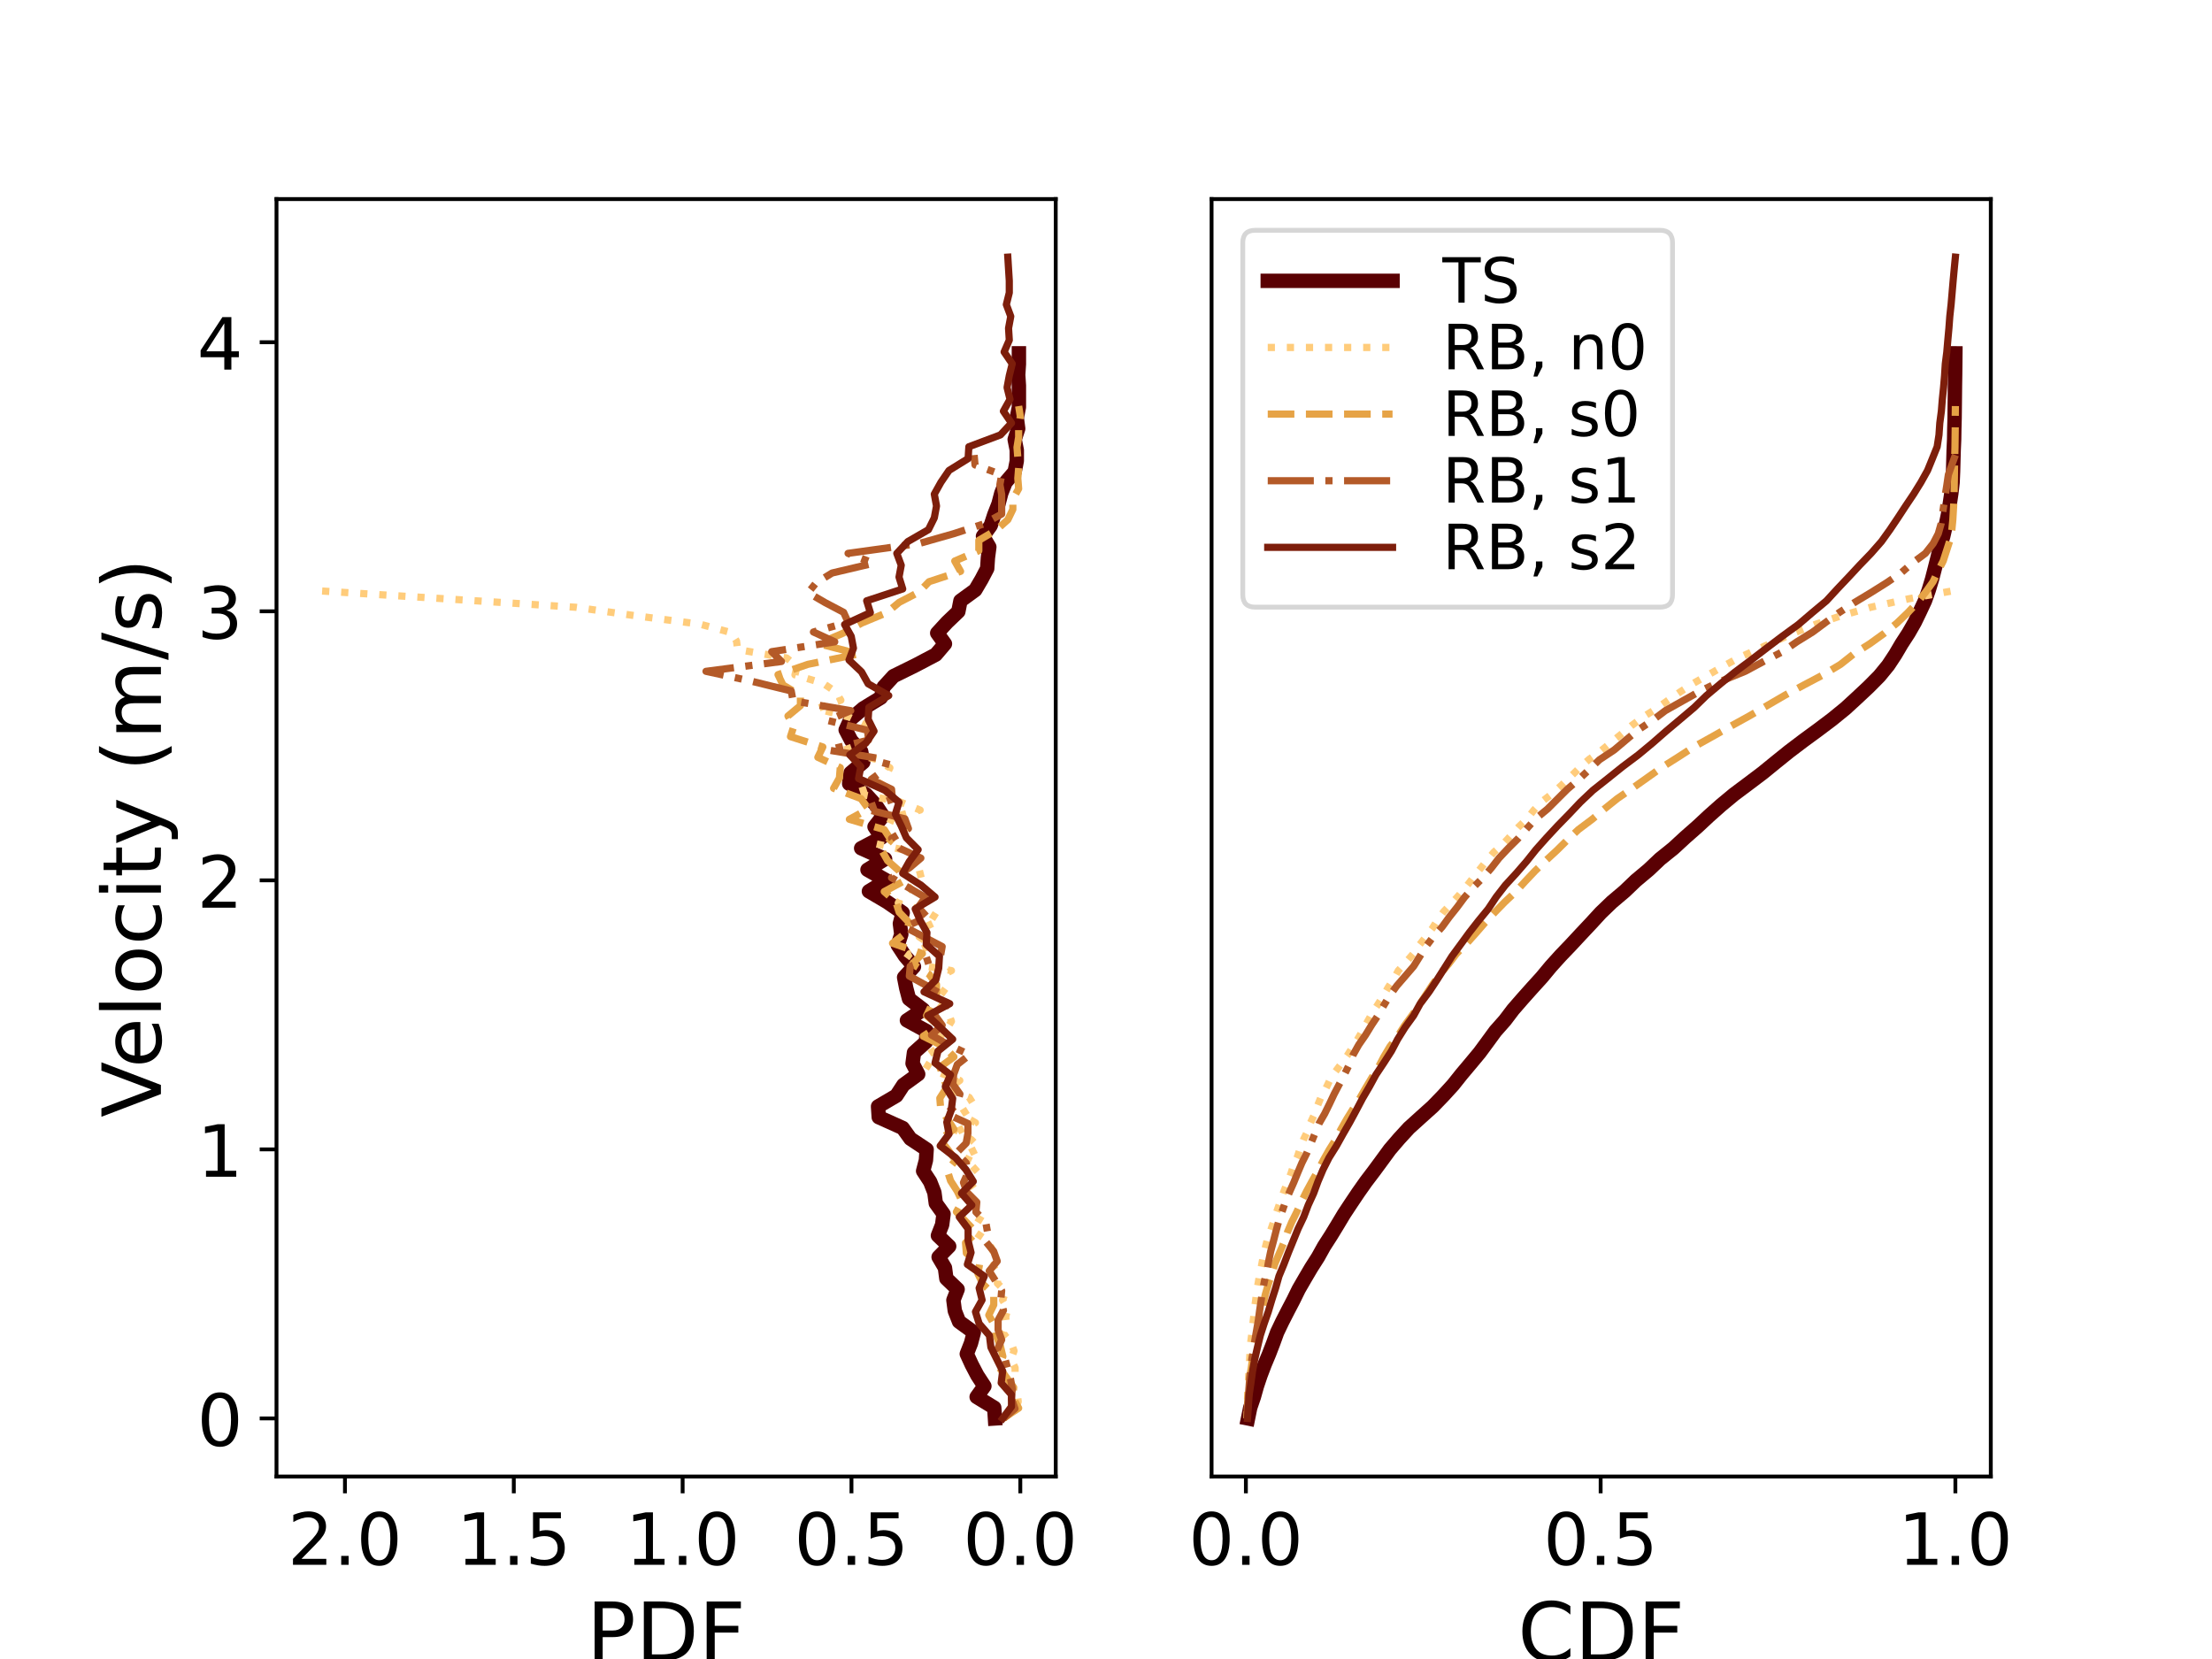 <?xml version="1.0" encoding="utf-8" standalone="no"?>
<!DOCTYPE svg PUBLIC "-//W3C//DTD SVG 1.1//EN"
  "http://www.w3.org/Graphics/SVG/1.1/DTD/svg11.dtd">
<!-- Created with matplotlib (https://matplotlib.org/) -->
<svg height="345.6pt" version="1.1" viewBox="0 0 460.8 345.6" width="460.8pt" xmlns="http://www.w3.org/2000/svg" xmlns:xlink="http://www.w3.org/1999/xlink">
 <defs>
  <style type="text/css">
*{stroke-linecap:butt;stroke-linejoin:round;}
  </style>
 </defs>
 <g id="figure_1">
  <g id="patch_1">
   <path d="M 0 345.6 
L 460.8 345.6 
L 460.8 0 
L 0 0 
z
" style="fill:#ffffff;"/>
  </g>
  <g id="axes_1">
   <g id="patch_2">
    <path d="M 57.6 307.584 
L 219.927 307.584 
L 219.927 41.472 
L 57.6 41.472 
z
" style="fill:#ffffff;"/>
   </g>
   <g id="matplotlib.axis_1">
    <g id="xtick_1">
     <g id="line2d_1">
      <defs>
       <path d="M 0 0 
L 0 3.5 
" id="m166e0fa95e" style="stroke:#000000;stroke-width:0.8;"/>
      </defs>
      <g>
       <use style="stroke:#000000;stroke-width:0.8;" x="212.549" xlink:href="#m166e0fa95e" y="307.584"/>
      </g>
     </g>
     <g id="text_1">
      <!-- 0.0 -->
      <defs>
       <path d="M 31.781 66.406 
Q 24.172 66.406 20.328 58.906 
Q 16.5 51.422 16.5 36.375 
Q 16.5 21.391 20.328 13.891 
Q 24.172 6.391 31.781 6.391 
Q 39.453 6.391 43.281 13.891 
Q 47.125 21.391 47.125 36.375 
Q 47.125 51.422 43.281 58.906 
Q 39.453 66.406 31.781 66.406 
z
M 31.781 74.219 
Q 44.047 74.219 50.516 64.516 
Q 56.984 54.828 56.984 36.375 
Q 56.984 17.969 50.516 8.266 
Q 44.047 -1.422 31.781 -1.422 
Q 19.531 -1.422 13.062 8.266 
Q 6.594 17.969 6.594 36.375 
Q 6.594 54.828 13.062 64.516 
Q 19.531 74.219 31.781 74.219 
z
" id="DejaVuSans-48"/>
       <path d="M 10.688 12.406 
L 21 12.406 
L 21 0 
L 10.688 0 
z
" id="DejaVuSans-46"/>
      </defs>
      <g transform="translate(200.621 325.982)scale(0.15 -0.15)">
       <use xlink:href="#DejaVuSans-48"/>
       <use x="63.623" xlink:href="#DejaVuSans-46"/>
       <use x="95.41" xlink:href="#DejaVuSans-48"/>
      </g>
     </g>
    </g>
    <g id="xtick_2">
     <g id="line2d_2">
      <g>
       <use style="stroke:#000000;stroke-width:0.8;" x="177.377" xlink:href="#m166e0fa95e" y="307.584"/>
      </g>
     </g>
     <g id="text_2">
      <!-- 0.5 -->
      <defs>
       <path d="M 10.797 72.906 
L 49.516 72.906 
L 49.516 64.594 
L 19.828 64.594 
L 19.828 46.734 
Q 21.969 47.469 24.109 47.828 
Q 26.266 48.188 28.422 48.188 
Q 40.625 48.188 47.75 41.5 
Q 54.891 34.812 54.891 23.391 
Q 54.891 11.625 47.562 5.094 
Q 40.234 -1.422 26.906 -1.422 
Q 22.312 -1.422 17.547 -0.641 
Q 12.797 0.141 7.719 1.703 
L 7.719 11.625 
Q 12.109 9.234 16.797 8.062 
Q 21.484 6.891 26.703 6.891 
Q 35.156 6.891 40.078 11.328 
Q 45.016 15.766 45.016 23.391 
Q 45.016 31 40.078 35.438 
Q 35.156 39.891 26.703 39.891 
Q 22.75 39.891 18.812 39.016 
Q 14.891 38.141 10.797 36.281 
z
" id="DejaVuSans-53"/>
      </defs>
      <g transform="translate(165.45 325.982)scale(0.15 -0.15)">
       <use xlink:href="#DejaVuSans-48"/>
       <use x="63.623" xlink:href="#DejaVuSans-46"/>
       <use x="95.41" xlink:href="#DejaVuSans-53"/>
      </g>
     </g>
    </g>
    <g id="xtick_3">
     <g id="line2d_3">
      <g>
       <use style="stroke:#000000;stroke-width:0.8;" x="142.205" xlink:href="#m166e0fa95e" y="307.584"/>
      </g>
     </g>
     <g id="text_3">
      <!-- 1.0 -->
      <defs>
       <path d="M 12.406 8.297 
L 28.516 8.297 
L 28.516 63.922 
L 10.984 60.406 
L 10.984 69.391 
L 28.422 72.906 
L 38.281 72.906 
L 38.281 8.297 
L 54.391 8.297 
L 54.391 0 
L 12.406 0 
z
" id="DejaVuSans-49"/>
      </defs>
      <g transform="translate(130.278 325.982)scale(0.15 -0.15)">
       <use xlink:href="#DejaVuSans-49"/>
       <use x="63.623" xlink:href="#DejaVuSans-46"/>
       <use x="95.41" xlink:href="#DejaVuSans-48"/>
      </g>
     </g>
    </g>
    <g id="xtick_4">
     <g id="line2d_4">
      <g>
       <use style="stroke:#000000;stroke-width:0.8;" x="107.033" xlink:href="#m166e0fa95e" y="307.584"/>
      </g>
     </g>
     <g id="text_4">
      <!-- 1.5 -->
      <g transform="translate(95.106 325.982)scale(0.15 -0.15)">
       <use xlink:href="#DejaVuSans-49"/>
       <use x="63.623" xlink:href="#DejaVuSans-46"/>
       <use x="95.41" xlink:href="#DejaVuSans-53"/>
      </g>
     </g>
    </g>
    <g id="xtick_5">
     <g id="line2d_5">
      <g>
       <use style="stroke:#000000;stroke-width:0.8;" x="71.861" xlink:href="#m166e0fa95e" y="307.584"/>
      </g>
     </g>
     <g id="text_5">
      <!-- 2.0 -->
      <defs>
       <path d="M 19.188 8.297 
L 53.609 8.297 
L 53.609 0 
L 7.328 0 
L 7.328 8.297 
Q 12.938 14.109 22.625 23.891 
Q 32.328 33.688 34.812 36.531 
Q 39.547 41.844 41.422 45.531 
Q 43.312 49.219 43.312 52.781 
Q 43.312 58.594 39.234 62.25 
Q 35.156 65.922 28.609 65.922 
Q 23.969 65.922 18.812 64.312 
Q 13.672 62.703 7.812 59.422 
L 7.812 69.391 
Q 13.766 71.781 18.938 73 
Q 24.125 74.219 28.422 74.219 
Q 39.75 74.219 46.484 68.547 
Q 53.219 62.891 53.219 53.422 
Q 53.219 48.922 51.531 44.891 
Q 49.859 40.875 45.406 35.406 
Q 44.188 33.984 37.641 27.219 
Q 31.109 20.453 19.188 8.297 
z
" id="DejaVuSans-50"/>
      </defs>
      <g transform="translate(59.934 325.982)scale(0.15 -0.15)">
       <use xlink:href="#DejaVuSans-50"/>
       <use x="63.623" xlink:href="#DejaVuSans-46"/>
       <use x="95.41" xlink:href="#DejaVuSans-48"/>
      </g>
     </g>
    </g>
    <g id="text_6">
     <!-- PDF -->
     <defs>
      <path d="M 19.672 64.797 
L 19.672 37.406 
L 32.078 37.406 
Q 38.969 37.406 42.719 40.969 
Q 46.484 44.531 46.484 51.125 
Q 46.484 57.672 42.719 61.234 
Q 38.969 64.797 32.078 64.797 
z
M 9.812 72.906 
L 32.078 72.906 
Q 44.344 72.906 50.609 67.359 
Q 56.891 61.812 56.891 51.125 
Q 56.891 40.328 50.609 34.812 
Q 44.344 29.297 32.078 29.297 
L 19.672 29.297 
L 19.672 0 
L 9.812 0 
z
" id="DejaVuSans-80"/>
      <path d="M 19.672 64.797 
L 19.672 8.109 
L 31.594 8.109 
Q 46.688 8.109 53.688 14.938 
Q 60.688 21.781 60.688 36.531 
Q 60.688 51.172 53.688 57.984 
Q 46.688 64.797 31.594 64.797 
z
M 9.812 72.906 
L 30.078 72.906 
Q 51.266 72.906 61.172 64.094 
Q 71.094 55.281 71.094 36.531 
Q 71.094 17.672 61.125 8.828 
Q 51.172 0 30.078 0 
L 9.812 0 
z
" id="DejaVuSans-68"/>
      <path d="M 9.812 72.906 
L 51.703 72.906 
L 51.703 64.594 
L 19.672 64.594 
L 19.672 43.109 
L 48.578 43.109 
L 48.578 34.812 
L 19.672 34.812 
L 19.672 0 
L 9.812 0 
z
" id="DejaVuSans-70"/>
     </defs>
     <g transform="translate(122.205 346.019)scale(0.17 -0.17)">
      <use xlink:href="#DejaVuSans-80"/>
      <use x="60.303" xlink:href="#DejaVuSans-68"/>
      <use x="137.305" xlink:href="#DejaVuSans-70"/>
     </g>
    </g>
   </g>
   <g id="matplotlib.axis_2">
    <g id="ytick_1">
     <g id="line2d_6">
      <defs>
       <path d="M 0 0 
L -3.5 0 
" id="mb2adba5484" style="stroke:#000000;stroke-width:0.8;"/>
      </defs>
      <g>
       <use style="stroke:#000000;stroke-width:0.8;" x="57.6" xlink:href="#mb2adba5484" y="295.488"/>
      </g>
     </g>
     <g id="text_7">
      <!-- 0 -->
      <g transform="translate(41.056 301.187)scale(0.15 -0.15)">
       <use xlink:href="#DejaVuSans-48"/>
      </g>
     </g>
    </g>
    <g id="ytick_2">
     <g id="line2d_7">
      <g>
       <use style="stroke:#000000;stroke-width:0.8;" x="57.6" xlink:href="#mb2adba5484" y="239.44"/>
      </g>
     </g>
     <g id="text_8">
      <!-- 1 -->
      <g transform="translate(41.056 245.139)scale(0.15 -0.15)">
       <use xlink:href="#DejaVuSans-49"/>
      </g>
     </g>
    </g>
    <g id="ytick_3">
     <g id="line2d_8">
      <g>
       <use style="stroke:#000000;stroke-width:0.8;" x="57.6" xlink:href="#mb2adba5484" y="183.392"/>
      </g>
     </g>
     <g id="text_9">
      <!-- 2 -->
      <g transform="translate(41.056 189.091)scale(0.15 -0.15)">
       <use xlink:href="#DejaVuSans-50"/>
      </g>
     </g>
    </g>
    <g id="ytick_4">
     <g id="line2d_9">
      <g>
       <use style="stroke:#000000;stroke-width:0.8;" x="57.6" xlink:href="#mb2adba5484" y="127.344"/>
      </g>
     </g>
     <g id="text_10">
      <!-- 3 -->
      <defs>
       <path d="M 40.578 39.312 
Q 47.656 37.797 51.625 33 
Q 55.609 28.219 55.609 21.188 
Q 55.609 10.406 48.188 4.484 
Q 40.766 -1.422 27.094 -1.422 
Q 22.516 -1.422 17.656 -0.516 
Q 12.797 0.391 7.625 2.203 
L 7.625 11.719 
Q 11.719 9.328 16.594 8.109 
Q 21.484 6.891 26.812 6.891 
Q 36.078 6.891 40.938 10.547 
Q 45.797 14.203 45.797 21.188 
Q 45.797 27.641 41.281 31.266 
Q 36.766 34.906 28.719 34.906 
L 20.219 34.906 
L 20.219 43.016 
L 29.109 43.016 
Q 36.375 43.016 40.234 45.922 
Q 44.094 48.828 44.094 54.297 
Q 44.094 59.906 40.109 62.906 
Q 36.141 65.922 28.719 65.922 
Q 24.656 65.922 20.016 65.031 
Q 15.375 64.156 9.812 62.312 
L 9.812 71.094 
Q 15.438 72.656 20.344 73.438 
Q 25.25 74.219 29.594 74.219 
Q 40.828 74.219 47.359 69.109 
Q 53.906 64.016 53.906 55.328 
Q 53.906 49.266 50.438 45.094 
Q 46.969 40.922 40.578 39.312 
z
" id="DejaVuSans-51"/>
      </defs>
      <g transform="translate(41.056 133.042)scale(0.15 -0.15)">
       <use xlink:href="#DejaVuSans-51"/>
      </g>
     </g>
    </g>
    <g id="ytick_5">
     <g id="line2d_10">
      <g>
       <use style="stroke:#000000;stroke-width:0.8;" x="57.6" xlink:href="#mb2adba5484" y="71.295"/>
      </g>
     </g>
     <g id="text_11">
      <!-- 4 -->
      <defs>
       <path d="M 37.797 64.312 
L 12.891 25.391 
L 37.797 25.391 
z
M 35.203 72.906 
L 47.609 72.906 
L 47.609 25.391 
L 58.016 25.391 
L 58.016 17.188 
L 47.609 17.188 
L 47.609 0 
L 37.797 0 
L 37.797 17.188 
L 4.891 17.188 
L 4.891 26.703 
z
" id="DejaVuSans-52"/>
      </defs>
      <g transform="translate(41.056 76.994)scale(0.15 -0.15)">
       <use xlink:href="#DejaVuSans-52"/>
      </g>
     </g>
    </g>
    <g id="text_12">
     <!-- Velocity (m/s) -->
     <defs>
      <path d="M 28.609 0 
L 0.781 72.906 
L 11.078 72.906 
L 34.188 11.531 
L 57.328 72.906 
L 67.578 72.906 
L 39.797 0 
z
" id="DejaVuSans-86"/>
      <path d="M 56.203 29.594 
L 56.203 25.203 
L 14.891 25.203 
Q 15.484 15.922 20.484 11.062 
Q 25.484 6.203 34.422 6.203 
Q 39.594 6.203 44.453 7.469 
Q 49.312 8.734 54.109 11.281 
L 54.109 2.781 
Q 49.266 0.734 44.188 -0.344 
Q 39.109 -1.422 33.891 -1.422 
Q 20.797 -1.422 13.156 6.188 
Q 5.516 13.812 5.516 26.812 
Q 5.516 40.234 12.766 48.109 
Q 20.016 56 32.328 56 
Q 43.359 56 49.781 48.891 
Q 56.203 41.797 56.203 29.594 
z
M 47.219 32.234 
Q 47.125 39.594 43.094 43.984 
Q 39.062 48.391 32.422 48.391 
Q 24.906 48.391 20.391 44.141 
Q 15.875 39.891 15.188 32.172 
z
" id="DejaVuSans-101"/>
      <path d="M 9.422 75.984 
L 18.406 75.984 
L 18.406 0 
L 9.422 0 
z
" id="DejaVuSans-108"/>
      <path d="M 30.609 48.391 
Q 23.391 48.391 19.188 42.75 
Q 14.984 37.109 14.984 27.297 
Q 14.984 17.484 19.156 11.844 
Q 23.344 6.203 30.609 6.203 
Q 37.797 6.203 41.984 11.859 
Q 46.188 17.531 46.188 27.297 
Q 46.188 37.016 41.984 42.703 
Q 37.797 48.391 30.609 48.391 
z
M 30.609 56 
Q 42.328 56 49.016 48.375 
Q 55.719 40.766 55.719 27.297 
Q 55.719 13.875 49.016 6.219 
Q 42.328 -1.422 30.609 -1.422 
Q 18.844 -1.422 12.172 6.219 
Q 5.516 13.875 5.516 27.297 
Q 5.516 40.766 12.172 48.375 
Q 18.844 56 30.609 56 
z
" id="DejaVuSans-111"/>
      <path d="M 48.781 52.594 
L 48.781 44.188 
Q 44.969 46.297 41.141 47.344 
Q 37.312 48.391 33.406 48.391 
Q 24.656 48.391 19.812 42.844 
Q 14.984 37.312 14.984 27.297 
Q 14.984 17.281 19.812 11.734 
Q 24.656 6.203 33.406 6.203 
Q 37.312 6.203 41.141 7.25 
Q 44.969 8.297 48.781 10.406 
L 48.781 2.094 
Q 45.016 0.344 40.984 -0.531 
Q 36.969 -1.422 32.422 -1.422 
Q 20.062 -1.422 12.781 6.344 
Q 5.516 14.109 5.516 27.297 
Q 5.516 40.672 12.859 48.328 
Q 20.219 56 33.016 56 
Q 37.156 56 41.109 55.141 
Q 45.062 54.297 48.781 52.594 
z
" id="DejaVuSans-99"/>
      <path d="M 9.422 54.688 
L 18.406 54.688 
L 18.406 0 
L 9.422 0 
z
M 9.422 75.984 
L 18.406 75.984 
L 18.406 64.594 
L 9.422 64.594 
z
" id="DejaVuSans-105"/>
      <path d="M 18.312 70.219 
L 18.312 54.688 
L 36.812 54.688 
L 36.812 47.703 
L 18.312 47.703 
L 18.312 18.016 
Q 18.312 11.328 20.141 9.422 
Q 21.969 7.516 27.594 7.516 
L 36.812 7.516 
L 36.812 0 
L 27.594 0 
Q 17.188 0 13.234 3.875 
Q 9.281 7.766 9.281 18.016 
L 9.281 47.703 
L 2.688 47.703 
L 2.688 54.688 
L 9.281 54.688 
L 9.281 70.219 
z
" id="DejaVuSans-116"/>
      <path d="M 32.172 -5.078 
Q 28.375 -14.844 24.75 -17.812 
Q 21.141 -20.797 15.094 -20.797 
L 7.906 -20.797 
L 7.906 -13.281 
L 13.188 -13.281 
Q 16.891 -13.281 18.938 -11.516 
Q 21 -9.766 23.484 -3.219 
L 25.094 0.875 
L 2.984 54.688 
L 12.5 54.688 
L 29.594 11.922 
L 46.688 54.688 
L 56.203 54.688 
z
" id="DejaVuSans-121"/>
      <path id="DejaVuSans-32"/>
      <path d="M 31 75.875 
Q 24.469 64.656 21.281 53.656 
Q 18.109 42.672 18.109 31.391 
Q 18.109 20.125 21.312 9.062 
Q 24.516 -2 31 -13.188 
L 23.188 -13.188 
Q 15.875 -1.703 12.234 9.375 
Q 8.594 20.453 8.594 31.391 
Q 8.594 42.281 12.203 53.312 
Q 15.828 64.359 23.188 75.875 
z
" id="DejaVuSans-40"/>
      <path d="M 52 44.188 
Q 55.375 50.25 60.062 53.125 
Q 64.75 56 71.094 56 
Q 79.641 56 84.281 50.016 
Q 88.922 44.047 88.922 33.016 
L 88.922 0 
L 79.891 0 
L 79.891 32.719 
Q 79.891 40.578 77.094 44.375 
Q 74.312 48.188 68.609 48.188 
Q 61.625 48.188 57.562 43.547 
Q 53.516 38.922 53.516 30.906 
L 53.516 0 
L 44.484 0 
L 44.484 32.719 
Q 44.484 40.625 41.703 44.406 
Q 38.922 48.188 33.109 48.188 
Q 26.219 48.188 22.156 43.531 
Q 18.109 38.875 18.109 30.906 
L 18.109 0 
L 9.078 0 
L 9.078 54.688 
L 18.109 54.688 
L 18.109 46.188 
Q 21.188 51.219 25.484 53.609 
Q 29.781 56 35.688 56 
Q 41.656 56 45.828 52.969 
Q 50 49.953 52 44.188 
z
" id="DejaVuSans-109"/>
      <path d="M 25.391 72.906 
L 33.688 72.906 
L 8.297 -9.281 
L 0 -9.281 
z
" id="DejaVuSans-47"/>
      <path d="M 44.281 53.078 
L 44.281 44.578 
Q 40.484 46.531 36.375 47.5 
Q 32.281 48.484 27.875 48.484 
Q 21.188 48.484 17.844 46.438 
Q 14.5 44.391 14.5 40.281 
Q 14.5 37.156 16.891 35.375 
Q 19.281 33.594 26.516 31.984 
L 29.594 31.297 
Q 39.156 29.25 43.188 25.516 
Q 47.219 21.781 47.219 15.094 
Q 47.219 7.469 41.188 3.016 
Q 35.156 -1.422 24.609 -1.422 
Q 20.219 -1.422 15.453 -0.562 
Q 10.688 0.297 5.422 2 
L 5.422 11.281 
Q 10.406 8.688 15.234 7.391 
Q 20.062 6.109 24.812 6.109 
Q 31.156 6.109 34.562 8.281 
Q 37.984 10.453 37.984 14.406 
Q 37.984 18.062 35.516 20.016 
Q 33.062 21.969 24.703 23.781 
L 21.578 24.516 
Q 13.234 26.266 9.516 29.906 
Q 5.812 33.547 5.812 39.891 
Q 5.812 47.609 11.281 51.797 
Q 16.75 56 26.812 56 
Q 31.781 56 36.172 55.266 
Q 40.578 54.547 44.281 53.078 
z
" id="DejaVuSans-115"/>
      <path d="M 8.016 75.875 
L 15.828 75.875 
Q 23.141 64.359 26.781 53.312 
Q 30.422 42.281 30.422 31.391 
Q 30.422 20.453 26.781 9.375 
Q 23.141 -1.703 15.828 -13.188 
L 8.016 -13.188 
Q 14.5 -2 17.703 9.062 
Q 20.906 20.125 20.906 31.391 
Q 20.906 42.672 17.703 53.656 
Q 14.5 64.656 8.016 75.875 
z
" id="DejaVuSans-41"/>
     </defs>
     <g transform="translate(33.521 232.78)rotate(-90)scale(0.17 -0.17)">
      <use xlink:href="#DejaVuSans-86"/>
      <use x="60.658" xlink:href="#DejaVuSans-101"/>
      <use x="122.182" xlink:href="#DejaVuSans-108"/>
      <use x="149.965" xlink:href="#DejaVuSans-111"/>
      <use x="211.146" xlink:href="#DejaVuSans-99"/>
      <use x="266.127" xlink:href="#DejaVuSans-105"/>
      <use x="293.91" xlink:href="#DejaVuSans-116"/>
      <use x="333.119" xlink:href="#DejaVuSans-121"/>
      <use x="392.299" xlink:href="#DejaVuSans-32"/>
      <use x="424.086" xlink:href="#DejaVuSans-40"/>
      <use x="463.1" xlink:href="#DejaVuSans-109"/>
      <use x="560.512" xlink:href="#DejaVuSans-47"/>
      <use x="594.203" xlink:href="#DejaVuSans-115"/>
      <use x="646.303" xlink:href="#DejaVuSans-41"/>
     </g>
    </g>
   </g>
   <g id="line2d_11">
    <path clip-path="url(#pdcb4f8bd33)" d="M 207.267 295.488 
L 207.121 293.247 
L 203.453 291.006 
L 205.067 288.764 
L 203.6 286.523 
L 202.426 284.282 
L 201.399 282.041 
L 202.279 279.8 
L 202.866 277.558 
L 199.785 275.317 
L 198.905 273.076 
L 198.612 270.835 
L 199.492 268.594 
L 197.145 266.352 
L 196.851 264.111 
L 195.531 261.87 
L 197.731 259.629 
L 195.384 257.388 
L 196.264 255.146 
L 196.558 252.905 
L 194.944 250.664 
L 194.651 248.423 
L 193.77 246.182 
L 192.303 243.94 
L 192.89 241.699 
L 193.037 239.458 
L 189.662 237.217 
L 188.049 234.975 
L 183.061 232.734 
L 182.914 230.493 
L 186.728 228.252 
L 188.195 226.011 
L 191.276 223.769 
L 190.103 221.528 
L 190.396 219.287 
L 192.89 217.046 
L 193.037 214.805 
L 188.929 212.563 
L 192.303 210.322 
L 189.369 208.081 
L 188.782 205.84 
L 188.342 203.599 
L 190.396 201.357 
L 188.489 199.116 
L 187.022 196.875 
L 187.755 194.634 
L 187.462 192.393 
L 188.049 190.151 
L 184.821 187.91 
L 181.007 185.669 
L 184.674 183.428 
L 180.713 181.187 
L 184.381 178.945 
L 179.393 176.704 
L 183.648 174.463 
L 182.18 172.222 
L 183.941 169.981 
L 182.474 167.739 
L 180.42 165.498 
L 176.899 163.257 
L 177.192 161.016 
L 179.833 158.775 
L 179.393 156.533 
L 177.339 154.292 
L 176.165 152.051 
L 177.192 149.81 
L 179.833 147.569 
L 183.501 145.327 
L 184.088 143.086 
L 186.142 140.845 
L 190.689 138.604 
L 194.944 136.363 
L 196.851 134.121 
L 195.237 131.88 
L 197.291 129.639 
L 199.639 127.398 
L 200.079 125.157 
L 203.16 122.915 
L 204.48 120.674 
L 205.654 118.433 
L 205.8 116.192 
L 206.094 113.95 
L 204.773 111.709 
L 206.387 109.468 
L 207.121 107.227 
L 208.001 104.986 
L 208.588 102.744 
L 209.468 100.503 
L 211.375 98.262 
L 211.815 96.021 
L 211.815 93.78 
L 211.375 91.538 
L 212.109 89.297 
L 211.815 87.056 
L 212.255 84.815 
L 212.255 82.574 
L 212.255 80.332 
L 212.109 78.091 
L 212.255 75.85 
L 212.255 73.609 
" style="fill:none;stroke:#5a0003;stroke-linecap:square;stroke-width:3;"/>
   </g>
   <g id="line2d_12">
    <path clip-path="url(#pdcb4f8bd33)" d="M 209.071 295.488 
L 211.462 293.728 
L 212.114 291.968 
L 211.897 290.207 
L 210.375 288.447 
L 211.462 286.687 
L 211.462 284.927 
L 210.593 283.166 
L 211.245 281.406 
L 210.593 279.646 
L 209.071 277.886 
L 209.723 276.126 
L 209.506 274.365 
L 209.941 272.605 
L 208.854 270.845 
L 209.506 269.085 
L 207.767 267.324 
L 207.985 265.564 
L 206.898 263.804 
L 207.55 262.044 
L 206.681 260.284 
L 205.811 258.523 
L 203.203 256.763 
L 203.421 255.003 
L 204.507 253.243 
L 203.203 251.482 
L 202.986 249.722 
L 203.203 247.962 
L 201.899 246.202 
L 202.117 244.441 
L 204.073 242.681 
L 200.378 240.921 
L 204.073 239.161 
L 202.334 237.401 
L 199.509 235.64 
L 203.203 233.88 
L 200.161 232.12 
L 202.986 230.36 
L 201.899 228.599 
L 197.335 226.839 
L 199.943 225.079 
L 195.379 223.319 
L 192.554 221.559 
L 193.206 219.798 
L 195.814 218.038 
L 195.597 216.278 
L 197.118 214.518 
L 198.205 212.757 
L 197.553 210.997 
L 195.162 209.237 
L 195.814 207.477 
L 197.118 205.717 
L 194.727 203.956 
L 198.205 202.196 
L 188.207 200.436 
L 189.511 198.676 
L 194.075 196.915 
L 191.467 195.155 
L 192.119 193.395 
L 195.814 191.635 
L 192.989 189.875 
L 187.121 188.114 
L 188.207 186.354 
L 190.163 184.594 
L 191.902 182.834 
L 191.467 181.073 
L 191.033 179.313 
L 190.381 177.553 
L 182.557 175.793 
L 187.773 174.032 
L 188.859 172.272 
L 184.947 170.512 
L 191.685 168.752 
L 187.338 166.992 
L 177.993 165.231 
L 183.426 163.471 
L 184.513 161.711 
L 185.382 159.951 
L 182.557 158.19 
L 175.385 156.43 
L 180.166 154.67 
L 179.731 152.91 
L 180.601 151.15 
L 176.906 149.389 
L 170.168 147.629 
L 175.167 145.869 
L 174.081 144.109 
L 171.473 142.348 
L 165.604 140.588 
L 166.039 138.828 
L 163.866 137.068 
L 153.651 135.308 
L 153.434 133.547 
L 152.347 131.787 
L 145.827 130.027 
L 132.352 128.267 
L 119.964 126.506 
L 92.797 124.746 
L 64.979 122.986 
" style="fill:none;stroke:#ffcc7b;stroke-dasharray:1.5,2.475;stroke-dashoffset:0;stroke-width:1.5;"/>
   </g>
   <g id="line2d_13">
    <path clip-path="url(#pdcb4f8bd33)" d="M 208.919 295.488 
L 212.203 293.336 
L 210.993 291.184 
L 211.166 289.032 
L 209.61 286.88 
L 208.055 284.728 
L 208.919 282.576 
L 208.4 280.424 
L 207.536 278.272 
L 207.19 276.12 
L 205.98 273.968 
L 207.017 271.816 
L 207.017 269.664 
L 204.77 267.512 
L 203.733 265.36 
L 204.079 263.208 
L 201.313 261.056 
L 201.14 258.904 
L 203.387 256.752 
L 201.313 254.6 
L 199.239 252.448 
L 200.449 250.296 
L 199.412 248.144 
L 198.029 245.992 
L 197.338 243.84 
L 199.066 241.688 
L 197.51 239.536 
L 195.782 237.384 
L 198.72 235.232 
L 197.338 233.08 
L 195.955 230.928 
L 195.782 228.776 
L 197.165 226.624 
L 196.646 224.472 
L 195.782 222.32 
L 198.72 220.168 
L 196.646 218.016 
L 192.325 215.864 
L 195.609 213.712 
L 193.016 211.56 
L 194.053 209.408 
L 195.09 207.256 
L 195.09 205.104 
L 193.535 202.952 
L 190.078 200.8 
L 192.152 198.648 
L 185.929 196.496 
L 188.695 194.344 
L 189.386 192.192 
L 187.312 190.04 
L 186.621 187.888 
L 184.201 185.736 
L 188.176 183.584 
L 187.312 181.432 
L 184.892 179.28 
L 183.682 177.128 
L 185.583 174.976 
L 184.201 172.824 
L 176.941 170.672 
L 180.916 168.52 
L 179.361 166.368 
L 173.656 164.216 
L 174.866 162.064 
L 175.039 159.912 
L 170.372 157.76 
L 171.409 155.608 
L 164.668 153.456 
L 165.359 151.304 
L 164.149 149.152 
L 166.742 147 
L 166.742 144.848 
L 163.112 142.696 
L 162.075 140.544 
L 168.298 138.392 
L 178.842 136.24 
L 170.545 134.088 
L 175.558 131.936 
L 179.534 129.784 
L 184.719 127.632 
L 187.312 125.48 
L 191.46 123.328 
L 193.535 121.176 
L 200.103 119.024 
L 198.893 116.872 
L 203.906 114.72 
L 203.906 112.568 
L 207.536 110.416 
L 209.956 108.264 
L 210.993 106.112 
L 210.993 103.96 
L 212.203 101.808 
L 212.03 99.656 
L 212.203 97.504 
L 212.03 95.352 
L 211.857 93.2 
L 212.203 91.048 
L 212.203 88.896 
L 212.549 86.744 
L 212.203 84.592 
" style="fill:none;stroke:#e6a346;stroke-dasharray:5.55,2.4;stroke-dashoffset:0;stroke-width:1.5;"/>
   </g>
   <g id="line2d_14">
    <path clip-path="url(#pdcb4f8bd33)" d="M 209.035 295.488 
L 211.439 293.44 
L 210.699 291.392 
L 210.884 289.344 
L 210.514 287.296 
L 209.959 285.249 
L 209.404 283.201 
L 207.74 281.153 
L 208.665 279.105 
L 207.925 277.057 
L 207.925 275.009 
L 209.035 272.961 
L 208.48 270.913 
L 208.665 268.865 
L 207.37 266.818 
L 206.075 264.77 
L 207.74 262.722 
L 207 260.674 
L 205.335 258.626 
L 205.705 256.578 
L 205.335 254.53 
L 203.301 252.482 
L 203.486 250.435 
L 201.451 248.387 
L 200.711 246.339 
L 201.636 244.291 
L 201.266 242.243 
L 199.232 240.195 
L 201.266 238.147 
L 201.636 236.099 
L 201.636 234.051 
L 197.197 232.004 
L 199.417 229.956 
L 199.972 227.908 
L 198.492 225.86 
L 198.677 223.812 
L 199.417 221.764 
L 202.006 219.716 
L 197.567 217.668 
L 194.053 215.62 
L 196.272 213.573 
L 194.793 211.525 
L 197.197 209.477 
L 196.642 207.429 
L 193.128 205.381 
L 189.429 203.333 
L 189.614 201.285 
L 195.903 199.237 
L 196.272 197.189 
L 192.388 195.142 
L 188.504 193.094 
L 193.128 191.046 
L 191.279 188.998 
L 192.758 186.95 
L 189.244 184.902 
L 185.73 182.854 
L 189.429 180.806 
L 191.833 178.758 
L 187.395 176.711 
L 185.73 174.663 
L 189.244 172.615 
L 188.504 170.567 
L 180.181 168.519 
L 185.915 166.471 
L 185.73 164.423 
L 181.476 162.375 
L 184.25 160.328 
L 184.805 158.28 
L 172.413 156.232 
L 180.921 154.184 
L 180.736 152.136 
L 172.413 150.088 
L 177.222 148.04 
L 165.2 145.992 
L 164.83 143.944 
L 156.507 141.897 
L 147.074 139.849 
L 162.795 137.801 
L 160.761 135.753 
L 173.893 133.705 
L 169.454 131.657 
L 176.667 129.609 
L 175.742 127.561 
L 171.858 125.513 
L 168.344 123.466 
L 170.008 121.418 
L 173.338 119.37 
L 182.031 117.322 
L 176.667 115.274 
L 191.464 113.226 
L 198.677 111.178 
L 204.965 109.13 
L 208.665 107.082 
L 208.665 105.035 
L 208.665 102.987 
L 208.295 100.939 
L 208.665 98.891 
L 203.116 96.843 
L 202.931 94.795 
" style="fill:none;stroke:#b45a28;stroke-dasharray:9.6,2.4,1.5,2.4;stroke-dashoffset:0;stroke-width:1.5;"/>
   </g>
   <g id="line2d_15">
    <path clip-path="url(#pdcb4f8bd33)" d="M 208.874 295.488 
L 210.711 293.019 
L 210.711 290.551 
L 208.567 288.082 
L 208.874 285.614 
L 207.649 283.145 
L 206.424 280.677 
L 206.117 278.208 
L 203.974 275.739 
L 203.208 273.271 
L 204.586 270.802 
L 203.974 268.334 
L 205.045 265.865 
L 201.523 263.397 
L 202.289 260.928 
L 201.677 258.459 
L 201.677 255.991 
L 199.839 253.522 
L 202.442 251.054 
L 200.298 248.585 
L 202.749 246.117 
L 201.217 243.648 
L 199.073 241.179 
L 195.858 238.711 
L 197.695 236.242 
L 197.236 233.774 
L 198.155 231.305 
L 198.461 228.837 
L 196.93 226.368 
L 198.002 223.899 
L 194.786 221.431 
L 195.398 218.962 
L 198.461 216.494 
L 195.858 214.025 
L 193.255 211.557 
L 197.848 209.088 
L 192.489 206.619 
L 194.939 204.151 
L 195.551 201.682 
L 195.705 199.214 
L 192.948 196.745 
L 193.101 194.277 
L 191.723 191.808 
L 190.651 189.339 
L 194.786 186.871 
L 191.876 184.402 
L 188.048 181.934 
L 189.426 179.465 
L 191.264 176.997 
L 188.814 174.528 
L 187.742 172.059 
L 186.517 169.591 
L 187.282 167.122 
L 184.373 164.654 
L 178.86 162.185 
L 179.32 159.717 
L 177.023 157.248 
L 180.392 154.779 
L 182.076 152.311 
L 180.851 149.842 
L 181.004 147.374 
L 185.139 144.905 
L 180.851 142.437 
L 179.473 139.968 
L 176.87 137.499 
L 177.788 135.031 
L 177.329 132.562 
L 175.951 130.094 
L 181.31 127.625 
L 180.545 125.157 
L 188.048 122.688 
L 187.282 120.219 
L 187.742 117.751 
L 186.823 115.282 
L 189.12 112.814 
L 193.408 110.345 
L 194.633 107.877 
L 195.092 105.408 
L 194.633 102.939 
L 196.011 100.471 
L 197.695 98.002 
L 201.677 95.534 
L 201.83 93.065 
L 208.414 90.597 
L 210.711 88.128 
L 209.027 85.659 
L 210.405 83.191 
L 209.792 80.722 
L 210.252 78.254 
L 210.864 75.785 
L 209.18 73.317 
L 210.252 70.848 
L 210.099 68.379 
L 210.558 65.911 
L 209.639 63.442 
L 210.252 60.974 
L 210.252 58.505 
L 210.099 56.037 
L 209.946 53.568 
" style="fill:none;stroke:#7d1e0b;stroke-linecap:square;stroke-width:1.5;"/>
   </g>
   <g id="patch_3">
    <path d="M 57.6 307.584 
L 57.6 41.472 
" style="fill:none;stroke:#000000;stroke-linecap:square;stroke-linejoin:miter;stroke-width:0.8;"/>
   </g>
   <g id="patch_4">
    <path d="M 219.927 307.584 
L 219.927 41.472 
" style="fill:none;stroke:#000000;stroke-linecap:square;stroke-linejoin:miter;stroke-width:0.8;"/>
   </g>
   <g id="patch_5">
    <path d="M 57.6 307.584 
L 219.927 307.584 
" style="fill:none;stroke:#000000;stroke-linecap:square;stroke-linejoin:miter;stroke-width:0.8;"/>
   </g>
   <g id="patch_6">
    <path d="M 57.6 41.472 
L 219.927 41.472 
" style="fill:none;stroke:#000000;stroke-linecap:square;stroke-linejoin:miter;stroke-width:0.8;"/>
   </g>
  </g>
  <g id="axes_2">
   <g id="patch_7">
    <path d="M 252.393 307.584 
L 414.72 307.584 
L 414.72 41.472 
L 252.393 41.472 
z
" style="fill:#ffffff;"/>
   </g>
   <g id="matplotlib.axis_3">
    <g id="xtick_6">
     <g id="line2d_16">
      <g>
       <use style="stroke:#000000;stroke-width:0.8;" x="259.542" xlink:href="#m166e0fa95e" y="307.584"/>
      </g>
     </g>
     <g id="text_13">
      <!-- 0.0 -->
      <g transform="translate(247.614 325.982)scale(0.15 -0.15)">
       <use xlink:href="#DejaVuSans-48"/>
       <use x="63.623" xlink:href="#DejaVuSans-46"/>
       <use x="95.41" xlink:href="#DejaVuSans-48"/>
      </g>
     </g>
    </g>
    <g id="xtick_7">
     <g id="line2d_17">
      <g>
       <use style="stroke:#000000;stroke-width:0.8;" x="333.442" xlink:href="#m166e0fa95e" y="307.584"/>
      </g>
     </g>
     <g id="text_14">
      <!-- 0.5 -->
      <g transform="translate(321.514 325.982)scale(0.15 -0.15)">
       <use xlink:href="#DejaVuSans-48"/>
       <use x="63.623" xlink:href="#DejaVuSans-46"/>
       <use x="95.41" xlink:href="#DejaVuSans-53"/>
      </g>
     </g>
    </g>
    <g id="xtick_8">
     <g id="line2d_18">
      <g>
       <use style="stroke:#000000;stroke-width:0.8;" x="407.341" xlink:href="#m166e0fa95e" y="307.584"/>
      </g>
     </g>
     <g id="text_15">
      <!-- 1.0 -->
      <g transform="translate(395.414 325.982)scale(0.15 -0.15)">
       <use xlink:href="#DejaVuSans-49"/>
       <use x="63.623" xlink:href="#DejaVuSans-46"/>
       <use x="95.41" xlink:href="#DejaVuSans-48"/>
      </g>
     </g>
    </g>
    <g id="text_16">
     <!-- CDF -->
     <defs>
      <path d="M 64.406 67.281 
L 64.406 56.891 
Q 59.422 61.531 53.781 63.812 
Q 48.141 66.109 41.797 66.109 
Q 29.297 66.109 22.656 58.469 
Q 16.016 50.828 16.016 36.375 
Q 16.016 21.969 22.656 14.328 
Q 29.297 6.688 41.797 6.688 
Q 48.141 6.688 53.781 8.984 
Q 59.422 11.281 64.406 15.922 
L 64.406 5.609 
Q 59.234 2.094 53.438 0.328 
Q 47.656 -1.422 41.219 -1.422 
Q 24.656 -1.422 15.125 8.703 
Q 5.609 18.844 5.609 36.375 
Q 5.609 53.953 15.125 64.078 
Q 24.656 74.219 41.219 74.219 
Q 47.75 74.219 53.531 72.484 
Q 59.328 70.75 64.406 67.281 
z
" id="DejaVuSans-67"/>
     </defs>
     <g transform="translate(316.187 346.019)scale(0.17 -0.17)">
      <use xlink:href="#DejaVuSans-67"/>
      <use x="69.824" xlink:href="#DejaVuSans-68"/>
      <use x="146.826" xlink:href="#DejaVuSans-70"/>
     </g>
    </g>
   </g>
   <g id="matplotlib.axis_4"/>
   <g id="line2d_19">
    <path clip-path="url(#p55405a250f)" d="M 259.986 295.488 
L 260.442 293.247 
L 261.206 291.006 
L 261.834 288.764 
L 262.586 286.523 
L 263.437 284.282 
L 264.374 282.041 
L 265.236 279.8 
L 266.05 277.558 
L 267.122 275.317 
L 268.269 273.076 
L 269.439 270.835 
L 270.536 268.594 
L 271.831 266.352 
L 273.15 264.111 
L 274.579 261.87 
L 275.824 259.629 
L 277.266 257.388 
L 278.635 255.146 
L 279.978 252.905 
L 281.457 250.664 
L 282.961 248.423 
L 284.539 246.182 
L 286.24 243.94 
L 287.891 241.699 
L 289.531 239.458 
L 291.454 237.217 
L 293.512 234.975 
L 295.989 232.734 
L 298.479 230.493 
L 300.649 228.252 
L 302.695 226.011 
L 304.482 223.769 
L 306.368 221.528 
L 308.229 219.287 
L 309.881 217.046 
L 311.52 214.805 
L 313.505 212.563 
L 315.205 210.322 
L 317.153 208.081 
L 319.15 205.84 
L 321.184 203.599 
L 323.045 201.357 
L 325.066 199.116 
L 327.211 196.875 
L 329.294 194.634 
L 331.402 192.393 
L 333.46 190.151 
L 335.79 187.91 
L 338.44 185.669 
L 340.782 183.428 
L 343.456 181.187 
L 345.823 178.945 
L 348.609 176.704 
L 351.037 174.463 
L 353.588 172.222 
L 355.992 169.981 
L 358.519 167.739 
L 361.218 165.498 
L 364.213 163.257 
L 367.184 161.016 
L 369.932 158.775 
L 372.718 156.533 
L 375.676 154.292 
L 378.733 152.051 
L 381.704 149.81 
L 384.452 147.569 
L 386.893 145.327 
L 389.284 143.086 
L 391.503 140.845 
L 393.339 138.604 
L 394.818 136.363 
L 396.137 134.121 
L 397.592 131.88 
L 398.874 129.639 
L 399.958 127.398 
L 401.006 125.157 
L 401.795 122.915 
L 402.473 120.674 
L 403.052 118.433 
L 403.619 116.192 
L 404.161 113.95 
L 404.815 111.709 
L 405.332 109.468 
L 405.788 107.227 
L 406.171 104.986 
L 406.503 102.744 
L 406.762 100.503 
L 406.861 98.262 
L 406.922 96.021 
L 406.984 93.78 
L 407.083 91.538 
L 407.12 89.297 
L 407.181 87.056 
L 407.206 84.815 
L 407.231 82.574 
L 407.255 80.332 
L 407.292 78.091 
L 407.317 75.85 
L 407.341 73.609 
" style="fill:none;stroke:#5a0003;stroke-linecap:square;stroke-width:3;"/>
   </g>
   <g id="line2d_20">
    <path clip-path="url(#p55405a250f)" d="M 259.771 295.488 
L 259.843 293.728 
L 259.872 291.968 
L 259.915 290.207 
L 260.058 288.447 
L 260.13 286.687 
L 260.201 284.927 
L 260.331 283.166 
L 260.417 281.406 
L 260.546 279.646 
L 260.775 277.886 
L 260.962 276.126 
L 261.162 274.365 
L 261.334 272.605 
L 261.578 270.845 
L 261.779 269.085 
L 262.095 267.324 
L 262.396 265.564 
L 262.769 263.804 
L 263.098 262.044 
L 263.486 260.284 
L 263.93 258.523 
L 264.547 256.763 
L 265.149 255.003 
L 265.68 253.243 
L 266.296 251.482 
L 266.927 249.722 
L 267.544 247.962 
L 268.247 246.202 
L 268.935 244.441 
L 269.495 242.681 
L 270.298 240.921 
L 270.857 239.161 
L 271.531 237.401 
L 272.391 235.64 
L 273.008 233.88 
L 273.826 232.12 
L 274.457 230.36 
L 275.159 228.599 
L 276.163 226.839 
L 276.995 225.079 
L 278.128 223.319 
L 279.447 221.559 
L 280.724 219.798 
L 281.828 218.038 
L 282.947 216.278 
L 283.965 214.518 
L 284.911 212.757 
L 285.901 210.997 
L 287.048 209.237 
L 288.152 207.477 
L 289.171 205.717 
L 290.347 203.956 
L 291.293 202.196 
L 292.899 200.436 
L 294.419 198.676 
L 295.638 196.915 
L 297.03 195.155 
L 298.378 193.395 
L 299.482 191.635 
L 300.773 189.875 
L 302.45 188.114 
L 304.057 186.354 
L 305.534 184.594 
L 306.896 182.834 
L 308.287 181.073 
L 309.707 179.313 
L 311.17 177.553 
L 313.149 175.793 
L 314.784 174.032 
L 316.347 172.272 
L 318.168 170.512 
L 319.545 168.752 
L 321.209 166.992 
L 323.489 165.231 
L 325.411 163.471 
L 327.261 161.711 
L 329.053 159.951 
L 331.032 158.19 
L 333.485 156.43 
L 335.621 154.67 
L 337.787 152.91 
L 339.895 151.15 
L 342.247 149.389 
L 345.044 147.629 
L 347.51 145.869 
L 350.049 144.109 
L 352.759 142.348 
L 355.857 140.588 
L 358.926 138.828 
L 362.138 137.068 
L 366.025 135.308 
L 369.925 133.547 
L 373.898 131.787 
L 378.301 130.027 
L 383.593 128.267 
L 389.702 126.506 
L 397.604 124.746 
L 407.341 122.986 
" style="fill:none;stroke:#ffcc7b;stroke-dasharray:1.5,2.475;stroke-dashoffset:0;stroke-width:1.5;"/>
   </g>
   <g id="line2d_21">
    <path clip-path="url(#p55405a250f)" d="M 259.835 295.488 
L 259.863 293.336 
L 259.988 291.184 
L 260.1 289.032 
L 260.337 286.88 
L 260.699 284.728 
L 260.992 282.576 
L 261.327 280.424 
L 261.731 278.272 
L 262.163 276.12 
L 262.693 273.968 
L 263.14 271.816 
L 263.586 269.664 
L 264.213 267.512 
L 264.924 265.36 
L 265.608 263.208 
L 266.514 261.056 
L 267.434 258.904 
L 268.174 256.752 
L 269.08 254.6 
L 270.154 252.448 
L 271.13 250.296 
L 272.19 248.144 
L 273.361 245.992 
L 274.588 243.84 
L 275.676 241.688 
L 276.889 239.536 
L 278.242 237.384 
L 279.357 235.232 
L 280.584 233.08 
L 281.923 230.928 
L 283.276 228.776 
L 284.517 226.624 
L 285.8 224.472 
L 287.152 222.32 
L 288.268 220.168 
L 289.551 218.016 
L 291.182 215.864 
L 292.549 213.712 
L 294.125 211.56 
L 295.617 209.408 
L 297.025 207.256 
L 298.434 205.104 
L 299.967 202.952 
L 301.78 200.8 
L 303.426 198.648 
L 305.573 196.496 
L 307.498 194.344 
L 309.366 192.192 
L 311.402 190.04 
L 313.494 187.888 
L 315.781 185.736 
L 317.747 183.584 
L 319.783 181.432 
L 322.014 179.28 
L 324.343 177.128 
L 326.518 174.976 
L 328.805 172.824 
L 331.678 170.672 
L 334.23 168.52 
L 336.907 166.368 
L 340.044 164.216 
L 343.084 162.064 
L 346.11 159.912 
L 349.513 157.76 
L 352.832 155.608 
L 356.694 153.456 
L 360.501 151.304 
L 364.406 149.152 
L 368.101 147 
L 371.796 144.848 
L 375.785 142.696 
L 379.857 140.544 
L 383.426 138.392 
L 386.146 136.24 
L 389.534 134.088 
L 392.518 131.936 
L 395.182 129.784 
L 397.427 127.632 
L 399.463 125.48 
L 401.164 123.328 
L 402.698 121.176 
L 403.702 119.024 
L 404.804 116.872 
L 405.501 114.72 
L 406.198 112.568 
L 406.602 110.416 
L 406.812 108.264 
L 406.937 106.112 
L 407.063 103.96 
L 407.09 101.808 
L 407.132 99.656 
L 407.16 97.504 
L 407.202 95.352 
L 407.258 93.2 
L 407.286 91.048 
L 407.314 88.896 
L 407.314 86.744 
L 407.341 84.592 
" style="fill:none;stroke:#e6a346;stroke-dasharray:5.55,2.4;stroke-dashoffset:0;stroke-width:1.5;"/>
   </g>
   <g id="line2d_22">
    <path clip-path="url(#p55405a250f)" d="M 259.812 295.488 
L 259.897 293.44 
L 260.039 291.392 
L 260.167 289.344 
L 260.323 287.296 
L 260.522 285.249 
L 260.763 283.201 
L 261.132 281.153 
L 261.43 279.105 
L 261.785 277.057 
L 262.14 275.009 
L 262.41 272.961 
L 262.722 270.913 
L 263.021 268.865 
L 263.418 266.818 
L 263.915 264.77 
L 264.284 262.722 
L 264.71 260.674 
L 265.264 258.626 
L 265.789 256.578 
L 266.343 254.53 
L 267.053 252.482 
L 267.749 250.435 
L 268.601 248.387 
L 269.51 246.339 
L 270.347 244.291 
L 271.214 242.243 
L 272.236 240.195 
L 273.102 238.147 
L 273.94 236.099 
L 274.778 234.051 
L 275.956 232.004 
L 276.964 229.956 
L 277.93 227.908 
L 279.009 225.86 
L 280.074 223.812 
L 281.082 221.764 
L 281.891 219.716 
L 283.041 217.668 
L 284.461 215.62 
L 285.711 213.573 
L 287.074 211.525 
L 288.253 209.477 
L 289.474 207.429 
L 290.965 205.381 
L 292.74 203.333 
L 294.5 201.285 
L 295.778 199.237 
L 297.028 197.189 
L 298.575 195.142 
L 300.421 193.094 
L 301.912 191.046 
L 303.545 188.998 
L 305.064 186.95 
L 306.854 184.902 
L 308.912 182.854 
L 310.687 180.806 
L 312.278 178.758 
L 314.209 176.711 
L 316.268 174.663 
L 318.057 172.615 
L 319.903 170.567 
L 322.388 168.519 
L 324.432 166.471 
L 326.491 164.423 
L 328.877 162.375 
L 331.049 160.328 
L 333.179 158.28 
L 336.26 156.232 
L 338.688 154.184 
L 341.131 152.136 
L 344.212 150.088 
L 346.924 148.04 
L 350.559 145.992 
L 354.222 143.944 
L 358.525 141.897 
L 363.551 139.849 
L 367.371 137.801 
L 371.346 135.753 
L 374.314 133.705 
L 377.623 131.657 
L 380.377 129.609 
L 383.203 127.561 
L 386.327 125.513 
L 389.72 123.466 
L 392.986 121.418 
L 395.996 119.37 
L 398.339 117.322 
L 401.094 115.274 
L 402.713 113.226 
L 403.777 111.178 
L 404.36 109.13 
L 404.658 107.082 
L 404.956 105.035 
L 405.254 102.987 
L 405.581 100.939 
L 405.879 98.891 
L 406.603 96.843 
L 407.341 94.795 
" style="fill:none;stroke:#b45a28;stroke-dasharray:9.6,2.4,1.5,2.4;stroke-dashoffset:0;stroke-width:1.5;"/>
   </g>
   <g id="line2d_23">
    <path clip-path="url(#p55405a250f)" d="M 259.882 295.488 
L 260.052 293.019 
L 260.222 290.551 
L 260.59 288.082 
L 260.931 285.614 
L 261.384 283.145 
L 261.951 280.677 
L 262.546 278.208 
L 263.34 275.739 
L 264.204 273.271 
L 264.941 270.802 
L 265.734 268.334 
L 266.429 265.865 
L 267.449 263.397 
L 268.398 260.928 
L 269.405 258.459 
L 270.411 255.991 
L 271.587 253.522 
L 272.522 251.054 
L 273.656 248.585 
L 274.563 246.117 
L 275.611 243.648 
L 276.858 241.179 
L 278.403 238.711 
L 279.777 236.242 
L 281.195 233.774 
L 282.527 231.305 
L 283.83 228.837 
L 285.276 226.368 
L 286.622 223.899 
L 288.266 221.431 
L 289.853 218.962 
L 291.156 216.494 
L 292.701 214.025 
L 294.487 211.557 
L 295.847 209.088 
L 297.703 206.619 
L 299.333 204.151 
L 300.906 201.682 
L 302.465 199.214 
L 304.278 196.745 
L 306.078 194.277 
L 308.005 191.808 
L 310.032 189.339 
L 311.676 186.871 
L 313.589 184.402 
L 315.856 181.934 
L 317.996 179.465 
L 319.965 176.997 
L 322.162 174.528 
L 324.457 172.059 
L 326.866 169.591 
L 329.205 167.122 
L 331.812 164.654 
L 334.93 162.185 
L 338.005 159.717 
L 341.292 157.248 
L 344.268 154.779 
L 347.088 152.311 
L 350.021 149.842 
L 352.94 147.374 
L 355.477 144.905 
L 358.41 142.437 
L 361.471 139.968 
L 364.773 137.499 
L 367.99 135.031 
L 371.249 132.562 
L 374.636 130.094 
L 377.526 127.625 
L 380.488 125.157 
L 382.755 122.688 
L 385.094 120.219 
L 387.389 117.751 
L 389.77 115.282 
L 391.938 112.814 
L 393.709 110.345 
L 395.367 107.877 
L 396.983 105.408 
L 398.641 102.939 
L 400.171 100.471 
L 401.546 98.002 
L 402.552 95.534 
L 403.544 93.065 
L 403.926 90.597 
L 404.096 88.128 
L 404.422 85.659 
L 404.621 83.191 
L 404.876 80.722 
L 405.088 78.254 
L 405.244 75.785 
L 405.556 73.317 
L 405.769 70.848 
L 405.995 68.379 
L 406.179 65.911 
L 406.449 63.442 
L 406.661 60.974 
L 406.874 58.505 
L 407.101 56.037 
L 407.341 53.568 
" style="fill:none;stroke:#7d1e0b;stroke-linecap:square;stroke-width:1.5;"/>
   </g>
   <g id="patch_8">
    <path d="M 252.393 307.584 
L 252.393 41.472 
" style="fill:none;stroke:#000000;stroke-linecap:square;stroke-linejoin:miter;stroke-width:0.8;"/>
   </g>
   <g id="patch_9">
    <path d="M 414.72 307.584 
L 414.72 41.472 
" style="fill:none;stroke:#000000;stroke-linecap:square;stroke-linejoin:miter;stroke-width:0.8;"/>
   </g>
   <g id="patch_10">
    <path d="M 252.393 307.584 
L 414.72 307.584 
" style="fill:none;stroke:#000000;stroke-linecap:square;stroke-linejoin:miter;stroke-width:0.8;"/>
   </g>
   <g id="patch_11">
    <path d="M 252.393 41.472 
L 414.72 41.472 
" style="fill:none;stroke:#000000;stroke-linecap:square;stroke-linejoin:miter;stroke-width:0.8;"/>
   </g>
   <g id="legend_1">
    <g id="patch_12">
     <path d="M 261.493 126.48 
L 345.818 126.48 
Q 348.418 126.48 348.418 123.88 
L 348.418 50.572 
Q 348.418 47.972 345.818 47.972 
L 261.493 47.972 
Q 258.893 47.972 258.893 50.572 
L 258.893 123.88 
Q 258.893 126.48 261.493 126.48 
z
" style="fill:#ffffff;opacity:0.8;stroke:#cccccc;stroke-linejoin:miter;"/>
    </g>
    <g id="line2d_24">
     <path d="M 264.093 58.5 
L 290.093 58.5 
" style="fill:none;stroke:#5a0003;stroke-linecap:square;stroke-width:3;"/>
    </g>
    <g id="line2d_25"/>
    <g id="text_17">
     <!-- TS -->
     <defs>
      <path d="M -0.297 72.906 
L 61.375 72.906 
L 61.375 64.594 
L 35.5 64.594 
L 35.5 0 
L 25.594 0 
L 25.594 64.594 
L -0.297 64.594 
z
" id="DejaVuSans-84"/>
      <path d="M 53.516 70.516 
L 53.516 60.891 
Q 47.906 63.578 42.922 64.891 
Q 37.938 66.219 33.297 66.219 
Q 25.25 66.219 20.875 63.094 
Q 16.5 59.969 16.5 54.203 
Q 16.5 49.359 19.406 46.891 
Q 22.312 44.438 30.422 42.922 
L 36.375 41.703 
Q 47.406 39.594 52.656 34.297 
Q 57.906 29 57.906 20.125 
Q 57.906 9.516 50.797 4.047 
Q 43.703 -1.422 29.984 -1.422 
Q 24.812 -1.422 18.969 -0.25 
Q 13.141 0.922 6.891 3.219 
L 6.891 13.375 
Q 12.891 10.016 18.656 8.297 
Q 24.422 6.594 29.984 6.594 
Q 38.422 6.594 43.016 9.906 
Q 47.609 13.234 47.609 19.391 
Q 47.609 24.75 44.312 27.781 
Q 41.016 30.812 33.5 32.328 
L 27.484 33.5 
Q 16.453 35.688 11.516 40.375 
Q 6.594 45.062 6.594 53.422 
Q 6.594 63.094 13.406 68.656 
Q 20.219 74.219 32.172 74.219 
Q 37.312 74.219 42.625 73.281 
Q 47.953 72.359 53.516 70.516 
z
" id="DejaVuSans-83"/>
     </defs>
     <g transform="translate(300.493 63.05)scale(0.13 -0.13)">
      <use xlink:href="#DejaVuSans-84"/>
      <use x="61.084" xlink:href="#DejaVuSans-83"/>
     </g>
    </g>
    <g id="line2d_26">
     <path d="M 264.093 72.382 
L 290.093 72.382 
" style="fill:none;stroke:#ffcc7b;stroke-dasharray:1.5,2.475;stroke-dashoffset:0;stroke-width:1.5;"/>
    </g>
    <g id="line2d_27"/>
    <g id="text_18">
     <!-- RB, n0 -->
     <defs>
      <path d="M 44.391 34.188 
Q 47.562 33.109 50.562 29.594 
Q 53.562 26.078 56.594 19.922 
L 66.609 0 
L 56 0 
L 46.688 18.703 
Q 43.062 26.031 39.672 28.422 
Q 36.281 30.812 30.422 30.812 
L 19.672 30.812 
L 19.672 0 
L 9.812 0 
L 9.812 72.906 
L 32.078 72.906 
Q 44.578 72.906 50.734 67.672 
Q 56.891 62.453 56.891 51.906 
Q 56.891 45.016 53.688 40.469 
Q 50.484 35.938 44.391 34.188 
z
M 19.672 64.797 
L 19.672 38.922 
L 32.078 38.922 
Q 39.203 38.922 42.844 42.219 
Q 46.484 45.516 46.484 51.906 
Q 46.484 58.297 42.844 61.547 
Q 39.203 64.797 32.078 64.797 
z
" id="DejaVuSans-82"/>
      <path d="M 19.672 34.812 
L 19.672 8.109 
L 35.5 8.109 
Q 43.453 8.109 47.281 11.406 
Q 51.125 14.703 51.125 21.484 
Q 51.125 28.328 47.281 31.562 
Q 43.453 34.812 35.5 34.812 
z
M 19.672 64.797 
L 19.672 42.828 
L 34.281 42.828 
Q 41.5 42.828 45.031 45.531 
Q 48.578 48.25 48.578 53.812 
Q 48.578 59.328 45.031 62.062 
Q 41.5 64.797 34.281 64.797 
z
M 9.812 72.906 
L 35.016 72.906 
Q 46.297 72.906 52.391 68.219 
Q 58.5 63.531 58.5 54.891 
Q 58.5 48.188 55.375 44.234 
Q 52.25 40.281 46.188 39.312 
Q 53.469 37.75 57.5 32.781 
Q 61.531 27.828 61.531 20.406 
Q 61.531 10.641 54.891 5.312 
Q 48.25 0 35.984 0 
L 9.812 0 
z
" id="DejaVuSans-66"/>
      <path d="M 11.719 12.406 
L 22.016 12.406 
L 22.016 4 
L 14.016 -11.625 
L 7.719 -11.625 
L 11.719 4 
z
" id="DejaVuSans-44"/>
      <path d="M 54.891 33.016 
L 54.891 0 
L 45.906 0 
L 45.906 32.719 
Q 45.906 40.484 42.875 44.328 
Q 39.844 48.188 33.797 48.188 
Q 26.516 48.188 22.312 43.547 
Q 18.109 38.922 18.109 30.906 
L 18.109 0 
L 9.078 0 
L 9.078 54.688 
L 18.109 54.688 
L 18.109 46.188 
Q 21.344 51.125 25.703 53.562 
Q 30.078 56 35.797 56 
Q 45.219 56 50.047 50.172 
Q 54.891 44.344 54.891 33.016 
z
" id="DejaVuSans-110"/>
     </defs>
     <g transform="translate(300.493 76.932)scale(0.13 -0.13)">
      <use xlink:href="#DejaVuSans-82"/>
      <use x="69.482" xlink:href="#DejaVuSans-66"/>
      <use x="138.086" xlink:href="#DejaVuSans-44"/>
      <use x="169.873" xlink:href="#DejaVuSans-32"/>
      <use x="201.66" xlink:href="#DejaVuSans-110"/>
      <use x="265.039" xlink:href="#DejaVuSans-48"/>
     </g>
    </g>
    <g id="line2d_28">
     <path d="M 264.093 86.263 
L 290.093 86.263 
" style="fill:none;stroke:#e6a346;stroke-dasharray:5.55,2.4;stroke-dashoffset:0;stroke-width:1.5;"/>
    </g>
    <g id="line2d_29"/>
    <g id="text_19">
     <!-- RB, s0 -->
     <g transform="translate(300.493 90.813)scale(0.13 -0.13)">
      <use xlink:href="#DejaVuSans-82"/>
      <use x="69.482" xlink:href="#DejaVuSans-66"/>
      <use x="138.086" xlink:href="#DejaVuSans-44"/>
      <use x="169.873" xlink:href="#DejaVuSans-32"/>
      <use x="201.66" xlink:href="#DejaVuSans-115"/>
      <use x="253.76" xlink:href="#DejaVuSans-48"/>
     </g>
    </g>
    <g id="line2d_30">
     <path d="M 264.093 100.145 
L 290.093 100.145 
" style="fill:none;stroke:#b45a28;stroke-dasharray:9.6,2.4,1.5,2.4;stroke-dashoffset:0;stroke-width:1.5;"/>
    </g>
    <g id="line2d_31"/>
    <g id="text_20">
     <!-- RB, s1 -->
     <g transform="translate(300.493 104.695)scale(0.13 -0.13)">
      <use xlink:href="#DejaVuSans-82"/>
      <use x="69.482" xlink:href="#DejaVuSans-66"/>
      <use x="138.086" xlink:href="#DejaVuSans-44"/>
      <use x="169.873" xlink:href="#DejaVuSans-32"/>
      <use x="201.66" xlink:href="#DejaVuSans-115"/>
      <use x="253.76" xlink:href="#DejaVuSans-49"/>
     </g>
    </g>
    <g id="line2d_32">
     <path d="M 264.093 114.026 
L 290.093 114.026 
" style="fill:none;stroke:#7d1e0b;stroke-linecap:square;stroke-width:1.5;"/>
    </g>
    <g id="line2d_33"/>
    <g id="text_21">
     <!-- RB, s2 -->
     <g transform="translate(300.493 118.576)scale(0.13 -0.13)">
      <use xlink:href="#DejaVuSans-82"/>
      <use x="69.482" xlink:href="#DejaVuSans-66"/>
      <use x="138.086" xlink:href="#DejaVuSans-44"/>
      <use x="169.873" xlink:href="#DejaVuSans-32"/>
      <use x="201.66" xlink:href="#DejaVuSans-115"/>
      <use x="253.76" xlink:href="#DejaVuSans-50"/>
     </g>
    </g>
   </g>
  </g>
 </g>
 <defs>
  <clipPath id="pdcb4f8bd33">
   <rect height="266.112" width="162.327" x="57.6" y="41.472"/>
  </clipPath>
  <clipPath id="p55405a250f">
   <rect height="266.112" width="162.327" x="252.393" y="41.472"/>
  </clipPath>
 </defs>
</svg>
